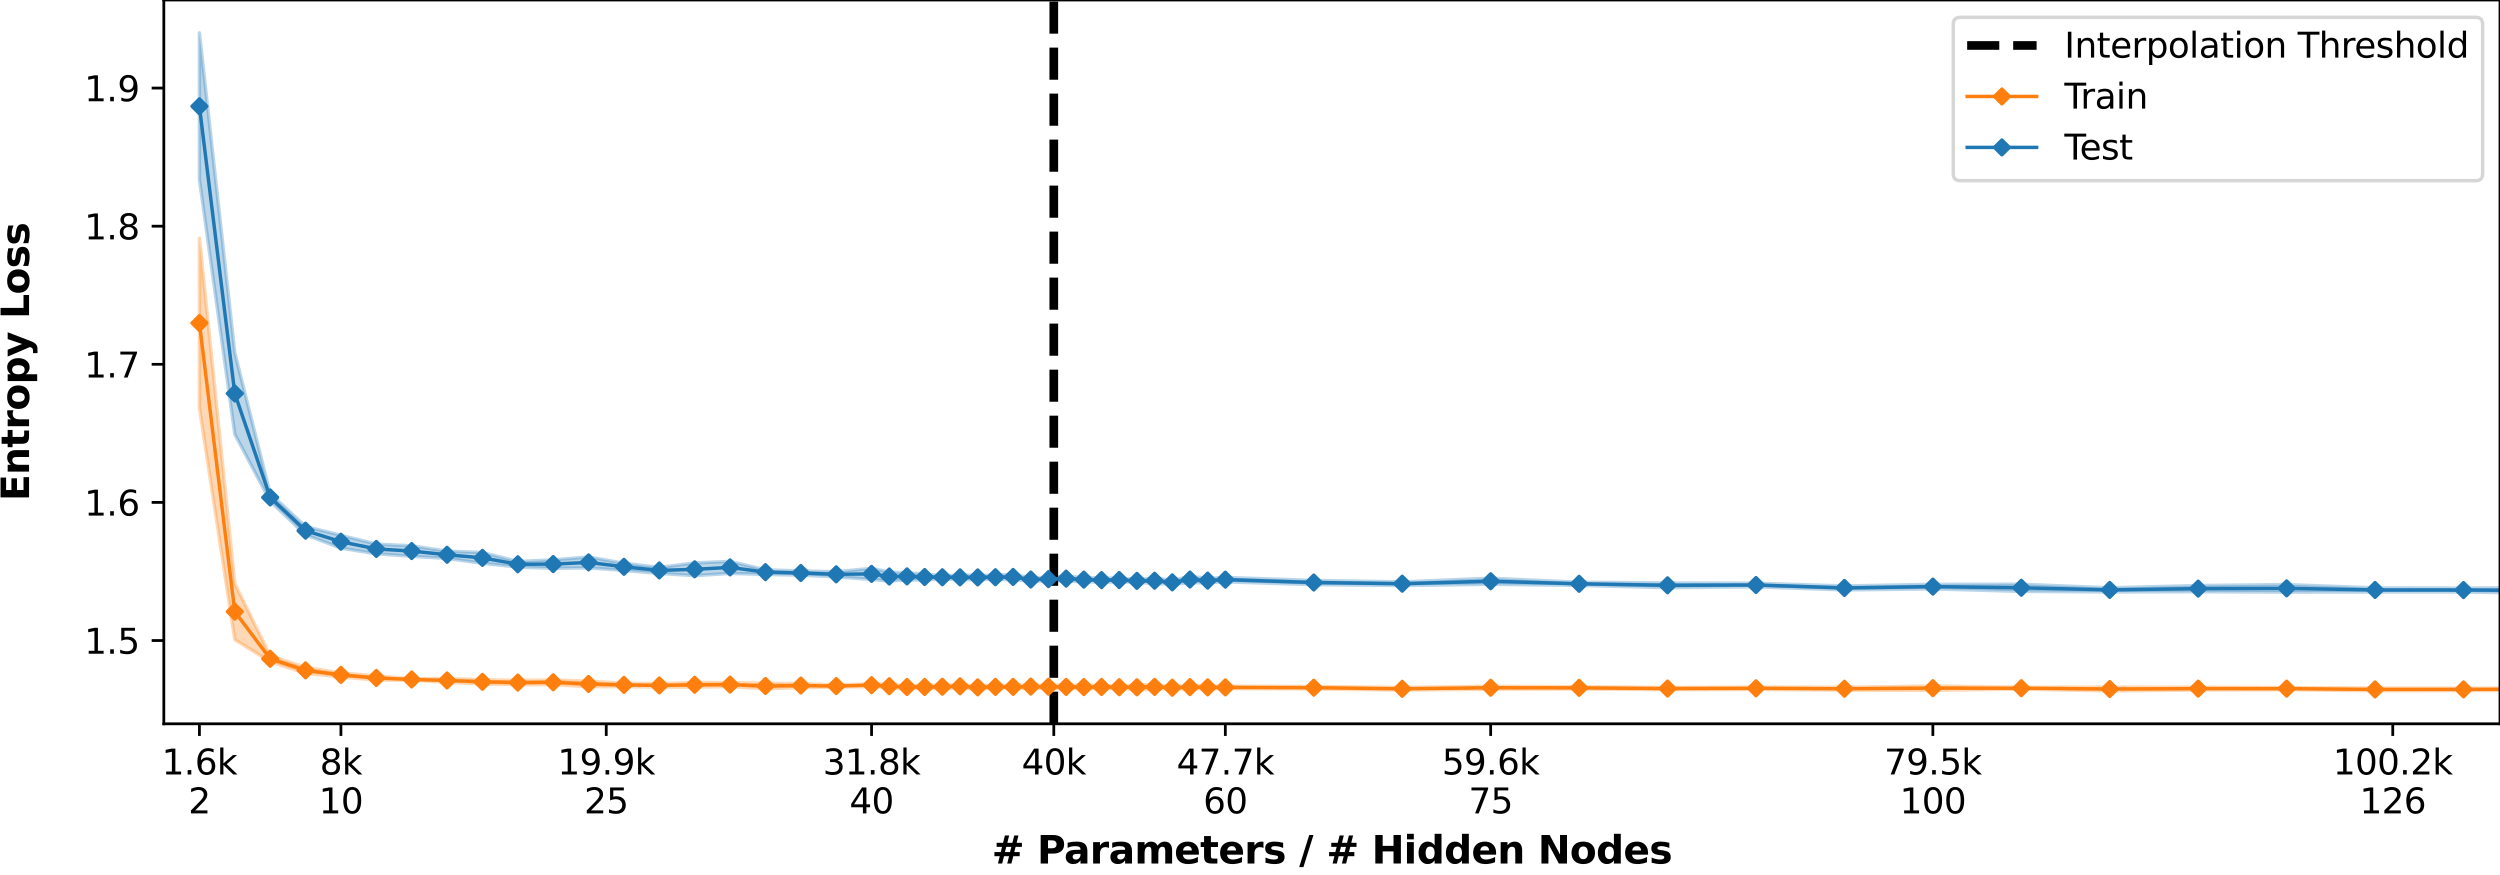 <?xml version="1.0" encoding="utf-8" standalone="no"?>
<!DOCTYPE svg PUBLIC "-//W3C//DTD SVG 1.1//EN"
  "http://www.w3.org/Graphics/SVG/1.1/DTD/svg11.dtd">
<svg xmlns:xlink="http://www.w3.org/1999/xlink" width="720pt" height="252pt" viewBox="0 0 720 252" xmlns="http://www.w3.org/2000/svg" version="1.1">
 <defs>
  <style type="text/css">*{stroke-linejoin: round; stroke-linecap: butt}</style>
 </defs>
 <g id="figure_1">
  <g id="patch_1">
   <path d="M 0 252 
L 720 252 
L 720 0 
L 0 0 
z
" style="fill: #ffffff"/>
  </g>
  <g id="axes_1">
   <g id="patch_2">
    <path d="M 47.18 208.456 
L 720 208.456 
L 720 0 
L 47.18 0 
z
" style="fill: #ffffff"/>
   </g>
   <g id="PolyCollection_1">
    <path d="M 57.432 68.624 
L 57.432 117.465 
L 67.621 184.22 
L 77.809 190.582 
L 87.998 193.92 
L 98.186 194.937 
L 108.375 195.867 
L 118.563 195.893 
L 128.751 196.508 
L 138.94 196.994 
L 149.128 197.208 
L 159.317 197.146 
L 169.505 197.794 
L 179.694 197.76 
L 189.882 197.892 
L 200.07 197.907 
L 210.259 197.74 
L 220.447 198.369 
L 230.636 198.004 
L 240.824 197.896 
L 251.012 197.714 
L 256.107 198.147 
L 261.201 198.188 
L 266.295 198.358 
L 271.389 198.285 
L 276.483 198.1 
L 281.578 198.444 
L 286.672 198.246 
L 291.766 198.309 
L 296.86 198.239 
L 301.955 198.245 
L 307.049 198.307 
L 312.143 198.447 
L 317.237 198.3 
L 322.331 198.224 
L 327.426 198.667 
L 332.52 198.505 
L 337.614 198.313 
L 342.708 198.449 
L 347.802 198.338 
L 352.897 198.327 
L 378.368 198.413 
L 403.839 198.751 
L 429.31 198.484 
L 454.781 198.43 
L 480.252 198.615 
L 505.723 198.569 
L 531.194 198.761 
L 556.665 198.813 
L 582.136 198.449 
L 607.607 198.981 
L 633.078 198.729 
L 658.549 198.638 
L 684.02 198.936 
L 709.491 198.876 
L 734.962 198.829 
L 760.433 198.847 
L 785.904 198.784 
L 811.375 198.712 
L 811.375 198.055 
L 811.375 198.055 
L 785.904 198.074 
L 760.433 197.844 
L 734.962 198.1 
L 709.491 198.221 
L 684.02 198.17 
L 658.549 198.017 
L 633.078 197.922 
L 607.607 197.891 
L 582.136 197.947 
L 556.665 197.565 
L 531.194 197.945 
L 505.723 197.884 
L 480.252 197.993 
L 454.781 197.781 
L 429.31 197.649 
L 403.839 197.992 
L 378.368 197.698 
L 352.897 197.617 
L 347.802 197.58 
L 342.708 197.321 
L 337.614 197.814 
L 332.52 197.153 
L 327.426 197.221 
L 322.331 197.612 
L 317.237 197.398 
L 312.143 197.301 
L 307.049 197.354 
L 301.955 197.313 
L 296.86 197.244 
L 291.766 197.339 
L 286.672 197.406 
L 281.578 197.474 
L 276.483 197.205 
L 271.389 197.284 
L 266.295 197.345 
L 261.201 197.536 
L 256.107 197.106 
L 251.012 196.921 
L 240.824 197.28 
L 230.636 196.865 
L 220.447 196.757 
L 210.259 196.617 
L 200.07 196.515 
L 189.882 196.925 
L 179.694 196.738 
L 169.505 196.166 
L 159.317 195.851 
L 149.128 195.948 
L 138.94 195.74 
L 128.751 195.423 
L 118.563 195.485 
L 108.375 194.637 
L 98.186 193.82 
L 87.998 192.204 
L 77.809 188.88 
L 67.621 168.083 
L 57.432 68.624 
z
" clip-path="url(#p2f9e574603)" style="fill: #ff7f0e; fill-opacity: 0.3; stroke: #ff7f0e; stroke-opacity: 0.3"/>
   </g>
   <g id="PolyCollection_2">
    <path d="M 57.432 9.475 
L 57.432 51.743 
L 67.621 125.059 
L 77.809 144.371 
L 87.998 154.059 
L 98.186 157.861 
L 108.375 159.488 
L 118.563 160.215 
L 128.751 160.825 
L 138.94 162.228 
L 149.128 163.311 
L 159.317 163.674 
L 169.505 163.538 
L 179.694 164.278 
L 189.882 165.149 
L 200.07 165.795 
L 210.259 165.14 
L 220.447 165.439 
L 230.636 165.641 
L 240.824 166.146 
L 251.012 166.882 
L 256.107 167.328 
L 261.201 167.002 
L 266.295 167.083 
L 271.389 166.676 
L 276.483 166.987 
L 281.578 166.923 
L 286.672 166.847 
L 291.766 166.898 
L 296.86 167.41 
L 301.955 167.318 
L 307.049 167.324 
L 312.143 167.581 
L 317.237 167.638 
L 322.331 167.631 
L 327.426 167.681 
L 332.52 168.081 
L 337.614 168.245 
L 342.708 167.857 
L 347.802 167.851 
L 352.897 167.568 
L 378.368 168.376 
L 403.839 168.636 
L 429.31 168.272 
L 454.781 168.592 
L 480.252 169.253 
L 505.723 169.003 
L 531.194 169.904 
L 556.665 169.6 
L 582.136 170.316 
L 607.607 170.485 
L 633.078 170.417 
L 658.549 170.533 
L 684.02 170.503 
L 709.491 170.505 
L 734.962 170.889 
L 760.433 170.343 
L 785.904 170.14 
L 811.375 170.519 
L 811.375 169.764 
L 811.375 169.764 
L 785.904 169.139 
L 760.433 169.223 
L 734.962 169.207 
L 709.491 169.362 
L 684.02 169.314 
L 658.549 168.355 
L 633.078 168.634 
L 607.607 169.294 
L 582.136 168.251 
L 556.665 168.285 
L 531.194 168.753 
L 505.723 167.964 
L 480.252 167.887 
L 454.781 167.681 
L 429.31 166.521 
L 403.839 167.58 
L 378.368 167.157 
L 352.897 166.303 
L 347.802 166.592 
L 342.708 165.949 
L 337.614 167.198 
L 332.52 166.411 
L 327.426 166.903 
L 322.331 166.458 
L 317.237 166.499 
L 312.143 166.277 
L 307.049 165.976 
L 301.955 166.263 
L 296.86 166.4 
L 291.766 165.42 
L 286.672 165.637 
L 281.578 165.671 
L 276.483 165.573 
L 271.389 165.826 
L 266.295 165.277 
L 261.201 164.989 
L 256.107 164.739 
L 251.012 163.678 
L 240.824 164.664 
L 230.636 164.407 
L 220.447 164.115 
L 210.259 161.681 
L 200.07 162.127 
L 189.882 163.422 
L 179.694 162.206 
L 169.505 160.408 
L 159.317 161.241 
L 149.128 161.706 
L 138.94 159.113 
L 128.751 158.731 
L 118.563 157.2 
L 108.375 156.701 
L 98.186 154.169 
L 87.998 151.618 
L 77.809 142.152 
L 67.621 101.598 
L 57.432 9.475 
z
" clip-path="url(#p2f9e574603)" style="fill: #1f77b4; fill-opacity: 0.3; stroke: #1f77b4; stroke-opacity: 0.3"/>
   </g>
   <g id="matplotlib.axis_1">
    <g id="xtick_1">
     <g id="line2d_1">
      <defs>
       <path id="mf5896d19e0" d="M 0 0 
L 0 3.5 
" style="stroke: #000000; stroke-width: 0.8"/>
      </defs>
      <g>
       <use xlink:href="#mf5896d19e0" x="57.432" y="208.456" style="stroke: #000000; stroke-width: 0.8"/>
      </g>
     </g>
     <g id="text_1">
      <!-- 1.6k -->
      <g transform="translate(46.586 223.054)scale(0.1 -0.1)">
       <defs>
        <path id="DejaVuSans-31" d="M 794 531 
L 1825 531 
L 1825 4091 
L 703 3866 
L 703 4441 
L 1819 4666 
L 2450 4666 
L 2450 531 
L 3481 531 
L 3481 0 
L 794 0 
L 794 531 
z
" transform="scale(0.016)"/>
        <path id="DejaVuSans-2e" d="M 684 794 
L 1344 794 
L 1344 0 
L 684 0 
L 684 794 
z
" transform="scale(0.016)"/>
        <path id="DejaVuSans-36" d="M 2113 2584 
Q 1688 2584 1439 2293 
Q 1191 2003 1191 1497 
Q 1191 994 1439 701 
Q 1688 409 2113 409 
Q 2538 409 2786 701 
Q 3034 994 3034 1497 
Q 3034 2003 2786 2293 
Q 2538 2584 2113 2584 
z
M 3366 4563 
L 3366 3988 
Q 3128 4100 2886 4159 
Q 2644 4219 2406 4219 
Q 1781 4219 1451 3797 
Q 1122 3375 1075 2522 
Q 1259 2794 1537 2939 
Q 1816 3084 2150 3084 
Q 2853 3084 3261 2657 
Q 3669 2231 3669 1497 
Q 3669 778 3244 343 
Q 2819 -91 2113 -91 
Q 1303 -91 875 529 
Q 447 1150 447 2328 
Q 447 3434 972 4092 
Q 1497 4750 2381 4750 
Q 2619 4750 2861 4703 
Q 3103 4656 3366 4563 
z
" transform="scale(0.016)"/>
        <path id="DejaVuSans-6b" d="M 581 4863 
L 1159 4863 
L 1159 1991 
L 2875 3500 
L 3609 3500 
L 1753 1863 
L 3688 0 
L 2938 0 
L 1159 1709 
L 1159 0 
L 581 0 
L 581 4863 
z
" transform="scale(0.016)"/>
       </defs>
       <use xlink:href="#DejaVuSans-31"/>
       <use xlink:href="#DejaVuSans-2e" x="63.623"/>
       <use xlink:href="#DejaVuSans-36" x="95.41"/>
       <use xlink:href="#DejaVuSans-6b" x="159.033"/>
      </g>
      <!-- 2 -->
      <g transform="translate(54.251 234.252)scale(0.1 -0.1)">
       <defs>
        <path id="DejaVuSans-32" d="M 1228 531 
L 3431 531 
L 3431 0 
L 469 0 
L 469 531 
Q 828 903 1448 1529 
Q 2069 2156 2228 2338 
Q 2531 2678 2651 2914 
Q 2772 3150 2772 3378 
Q 2772 3750 2511 3984 
Q 2250 4219 1831 4219 
Q 1534 4219 1204 4116 
Q 875 4013 500 3803 
L 500 4441 
Q 881 4594 1212 4672 
Q 1544 4750 1819 4750 
Q 2544 4750 2975 4387 
Q 3406 4025 3406 3419 
Q 3406 3131 3298 2873 
Q 3191 2616 2906 2266 
Q 2828 2175 2409 1742 
Q 1991 1309 1228 531 
z
" transform="scale(0.016)"/>
       </defs>
       <use xlink:href="#DejaVuSans-32"/>
      </g>
     </g>
    </g>
    <g id="xtick_2">
     <g id="line2d_2">
      <g>
       <use xlink:href="#mf5896d19e0" x="98.186" y="208.456" style="stroke: #000000; stroke-width: 0.8"/>
      </g>
     </g>
     <g id="text_2">
      <!-- 8k -->
      <g transform="translate(92.11 223.054)scale(0.1 -0.1)">
       <defs>
        <path id="DejaVuSans-38" d="M 2034 2216 
Q 1584 2216 1326 1975 
Q 1069 1734 1069 1313 
Q 1069 891 1326 650 
Q 1584 409 2034 409 
Q 2484 409 2743 651 
Q 3003 894 3003 1313 
Q 3003 1734 2745 1975 
Q 2488 2216 2034 2216 
z
M 1403 2484 
Q 997 2584 770 2862 
Q 544 3141 544 3541 
Q 544 4100 942 4425 
Q 1341 4750 2034 4750 
Q 2731 4750 3128 4425 
Q 3525 4100 3525 3541 
Q 3525 3141 3298 2862 
Q 3072 2584 2669 2484 
Q 3125 2378 3379 2068 
Q 3634 1759 3634 1313 
Q 3634 634 3220 271 
Q 2806 -91 2034 -91 
Q 1263 -91 848 271 
Q 434 634 434 1313 
Q 434 1759 690 2068 
Q 947 2378 1403 2484 
z
M 1172 3481 
Q 1172 3119 1398 2916 
Q 1625 2713 2034 2713 
Q 2441 2713 2670 2916 
Q 2900 3119 2900 3481 
Q 2900 3844 2670 4047 
Q 2441 4250 2034 4250 
Q 1625 4250 1398 4047 
Q 1172 3844 1172 3481 
z
" transform="scale(0.016)"/>
       </defs>
       <use xlink:href="#DejaVuSans-38"/>
       <use xlink:href="#DejaVuSans-6b" x="63.623"/>
      </g>
      <!-- 10 -->
      <g transform="translate(91.824 234.252)scale(0.1 -0.1)">
       <defs>
        <path id="DejaVuSans-30" d="M 2034 4250 
Q 1547 4250 1301 3770 
Q 1056 3291 1056 2328 
Q 1056 1369 1301 889 
Q 1547 409 2034 409 
Q 2525 409 2770 889 
Q 3016 1369 3016 2328 
Q 3016 3291 2770 3770 
Q 2525 4250 2034 4250 
z
M 2034 4750 
Q 2819 4750 3233 4129 
Q 3647 3509 3647 2328 
Q 3647 1150 3233 529 
Q 2819 -91 2034 -91 
Q 1250 -91 836 529 
Q 422 1150 422 2328 
Q 422 3509 836 4129 
Q 1250 4750 2034 4750 
z
" transform="scale(0.016)"/>
       </defs>
       <use xlink:href="#DejaVuSans-31"/>
       <use xlink:href="#DejaVuSans-30" x="63.623"/>
      </g>
     </g>
    </g>
    <g id="xtick_3">
     <g id="line2d_3">
      <g>
       <use xlink:href="#mf5896d19e0" x="174.599" y="208.456" style="stroke: #000000; stroke-width: 0.8"/>
      </g>
     </g>
     <g id="text_3">
      <!-- 19.9k -->
      <g transform="translate(160.571 223.054)scale(0.1 -0.1)">
       <defs>
        <path id="DejaVuSans-39" d="M 703 97 
L 703 672 
Q 941 559 1184 500 
Q 1428 441 1663 441 
Q 2288 441 2617 861 
Q 2947 1281 2994 2138 
Q 2813 1869 2534 1725 
Q 2256 1581 1919 1581 
Q 1219 1581 811 2004 
Q 403 2428 403 3163 
Q 403 3881 828 4315 
Q 1253 4750 1959 4750 
Q 2769 4750 3195 4129 
Q 3622 3509 3622 2328 
Q 3622 1225 3098 567 
Q 2575 -91 1691 -91 
Q 1453 -91 1209 -44 
Q 966 3 703 97 
z
M 1959 2075 
Q 2384 2075 2632 2365 
Q 2881 2656 2881 3163 
Q 2881 3666 2632 3958 
Q 2384 4250 1959 4250 
Q 1534 4250 1286 3958 
Q 1038 3666 1038 3163 
Q 1038 2656 1286 2365 
Q 1534 2075 1959 2075 
z
" transform="scale(0.016)"/>
       </defs>
       <use xlink:href="#DejaVuSans-31"/>
       <use xlink:href="#DejaVuSans-39" x="63.623"/>
       <use xlink:href="#DejaVuSans-2e" x="127.246"/>
       <use xlink:href="#DejaVuSans-39" x="159.033"/>
       <use xlink:href="#DejaVuSans-6b" x="222.656"/>
      </g>
      <!-- 25 -->
      <g transform="translate(168.237 234.252)scale(0.1 -0.1)">
       <defs>
        <path id="DejaVuSans-35" d="M 691 4666 
L 3169 4666 
L 3169 4134 
L 1269 4134 
L 1269 2991 
Q 1406 3038 1543 3061 
Q 1681 3084 1819 3084 
Q 2600 3084 3056 2656 
Q 3513 2228 3513 1497 
Q 3513 744 3044 326 
Q 2575 -91 1722 -91 
Q 1428 -91 1123 -41 
Q 819 9 494 109 
L 494 744 
Q 775 591 1075 516 
Q 1375 441 1709 441 
Q 2250 441 2565 725 
Q 2881 1009 2881 1497 
Q 2881 1984 2565 2268 
Q 2250 2553 1709 2553 
Q 1456 2553 1204 2497 
Q 953 2441 691 2322 
L 691 4666 
z
" transform="scale(0.016)"/>
       </defs>
       <use xlink:href="#DejaVuSans-32"/>
       <use xlink:href="#DejaVuSans-35" x="63.623"/>
      </g>
     </g>
    </g>
    <g id="xtick_4">
     <g id="line2d_4">
      <g>
       <use xlink:href="#mf5896d19e0" x="251.012" y="208.456" style="stroke: #000000; stroke-width: 0.8"/>
      </g>
     </g>
     <g id="text_4">
      <!-- 31.8k -->
      <g transform="translate(236.984 223.054)scale(0.1 -0.1)">
       <defs>
        <path id="DejaVuSans-33" d="M 2597 2516 
Q 3050 2419 3304 2112 
Q 3559 1806 3559 1356 
Q 3559 666 3084 287 
Q 2609 -91 1734 -91 
Q 1441 -91 1130 -33 
Q 819 25 488 141 
L 488 750 
Q 750 597 1062 519 
Q 1375 441 1716 441 
Q 2309 441 2620 675 
Q 2931 909 2931 1356 
Q 2931 1769 2642 2001 
Q 2353 2234 1838 2234 
L 1294 2234 
L 1294 2753 
L 1863 2753 
Q 2328 2753 2575 2939 
Q 2822 3125 2822 3475 
Q 2822 3834 2567 4026 
Q 2313 4219 1838 4219 
Q 1578 4219 1281 4162 
Q 984 4106 628 3988 
L 628 4550 
Q 988 4650 1302 4700 
Q 1616 4750 1894 4750 
Q 2613 4750 3031 4423 
Q 3450 4097 3450 3541 
Q 3450 3153 3228 2886 
Q 3006 2619 2597 2516 
z
" transform="scale(0.016)"/>
       </defs>
       <use xlink:href="#DejaVuSans-33"/>
       <use xlink:href="#DejaVuSans-31" x="63.623"/>
       <use xlink:href="#DejaVuSans-2e" x="127.246"/>
       <use xlink:href="#DejaVuSans-38" x="159.033"/>
       <use xlink:href="#DejaVuSans-6b" x="222.656"/>
      </g>
      <!-- 40 -->
      <g transform="translate(244.65 234.252)scale(0.1 -0.1)">
       <defs>
        <path id="DejaVuSans-34" d="M 2419 4116 
L 825 1625 
L 2419 1625 
L 2419 4116 
z
M 2253 4666 
L 3047 4666 
L 3047 1625 
L 3713 1625 
L 3713 1100 
L 3047 1100 
L 3047 0 
L 2419 0 
L 2419 1100 
L 313 1100 
L 313 1709 
L 2253 4666 
z
" transform="scale(0.016)"/>
       </defs>
       <use xlink:href="#DejaVuSans-34"/>
       <use xlink:href="#DejaVuSans-30" x="63.623"/>
      </g>
     </g>
    </g>
    <g id="xtick_5">
     <g id="line2d_5">
      <g>
       <use xlink:href="#mf5896d19e0" x="352.897" y="208.456" style="stroke: #000000; stroke-width: 0.8"/>
      </g>
     </g>
     <g id="text_5">
      <!-- 47.7k -->
      <g transform="translate(338.868 223.054)scale(0.1 -0.1)">
       <defs>
        <path id="DejaVuSans-37" d="M 525 4666 
L 3525 4666 
L 3525 4397 
L 1831 0 
L 1172 0 
L 2766 4134 
L 525 4134 
L 525 4666 
z
" transform="scale(0.016)"/>
       </defs>
       <use xlink:href="#DejaVuSans-34"/>
       <use xlink:href="#DejaVuSans-37" x="63.623"/>
       <use xlink:href="#DejaVuSans-2e" x="127.246"/>
       <use xlink:href="#DejaVuSans-37" x="159.033"/>
       <use xlink:href="#DejaVuSans-6b" x="222.656"/>
      </g>
      <!-- 60 -->
      <g transform="translate(346.534 234.252)scale(0.1 -0.1)">
       <use xlink:href="#DejaVuSans-36"/>
       <use xlink:href="#DejaVuSans-30" x="63.623"/>
      </g>
     </g>
    </g>
    <g id="xtick_6">
     <g id="line2d_6">
      <g>
       <use xlink:href="#mf5896d19e0" x="429.31" y="208.456" style="stroke: #000000; stroke-width: 0.8"/>
      </g>
     </g>
     <g id="text_6">
      <!-- 59.6k -->
      <g transform="translate(415.282 223.054)scale(0.1 -0.1)">
       <use xlink:href="#DejaVuSans-35"/>
       <use xlink:href="#DejaVuSans-39" x="63.623"/>
       <use xlink:href="#DejaVuSans-2e" x="127.246"/>
       <use xlink:href="#DejaVuSans-36" x="159.033"/>
       <use xlink:href="#DejaVuSans-6b" x="222.656"/>
      </g>
      <!-- 75 -->
      <g transform="translate(422.947 234.252)scale(0.1 -0.1)">
       <use xlink:href="#DejaVuSans-37"/>
       <use xlink:href="#DejaVuSans-35" x="63.623"/>
      </g>
     </g>
    </g>
    <g id="xtick_7">
     <g id="line2d_7">
      <g>
       <use xlink:href="#mf5896d19e0" x="556.665" y="208.456" style="stroke: #000000; stroke-width: 0.8"/>
      </g>
     </g>
     <g id="text_7">
      <!-- 79.5k -->
      <g transform="translate(542.637 223.054)scale(0.1 -0.1)">
       <use xlink:href="#DejaVuSans-37"/>
       <use xlink:href="#DejaVuSans-39" x="63.623"/>
       <use xlink:href="#DejaVuSans-2e" x="127.246"/>
       <use xlink:href="#DejaVuSans-35" x="159.033"/>
       <use xlink:href="#DejaVuSans-6b" x="222.656"/>
      </g>
      <!-- 100 -->
      <g transform="translate(547.121 234.252)scale(0.1 -0.1)">
       <use xlink:href="#DejaVuSans-31"/>
       <use xlink:href="#DejaVuSans-30" x="63.623"/>
       <use xlink:href="#DejaVuSans-30" x="127.246"/>
      </g>
     </g>
    </g>
    <g id="xtick_8">
     <g id="line2d_8">
      <g>
       <use xlink:href="#mf5896d19e0" x="689.114" y="208.456" style="stroke: #000000; stroke-width: 0.8"/>
      </g>
     </g>
     <g id="text_8">
      <!-- 100.2k -->
      <g transform="translate(671.905 223.054)scale(0.1 -0.1)">
       <use xlink:href="#DejaVuSans-31"/>
       <use xlink:href="#DejaVuSans-30" x="63.623"/>
       <use xlink:href="#DejaVuSans-30" x="127.246"/>
       <use xlink:href="#DejaVuSans-2e" x="190.869"/>
       <use xlink:href="#DejaVuSans-32" x="222.656"/>
       <use xlink:href="#DejaVuSans-6b" x="286.279"/>
      </g>
      <!-- 126 -->
      <g transform="translate(679.571 234.252)scale(0.1 -0.1)">
       <use xlink:href="#DejaVuSans-31"/>
       <use xlink:href="#DejaVuSans-32" x="63.623"/>
       <use xlink:href="#DejaVuSans-36" x="127.246"/>
      </g>
     </g>
    </g>
    <g id="xtick_9">
     <g id="line2d_9">
      <g>
       <use xlink:href="#mf5896d19e0" x="303.492" y="208.456" style="stroke: #000000; stroke-width: 0.8"/>
      </g>
     </g>
     <g id="text_9">
      <!-- 40k -->
      <g transform="translate(294.235 223.054)scale(0.1 -0.1)">
       <use xlink:href="#DejaVuSans-34"/>
       <use xlink:href="#DejaVuSans-30" x="63.623"/>
       <use xlink:href="#DejaVuSans-6b" x="127.246"/>
      </g>
     </g>
    </g>
    <g id="text_10">
     <!-- # Parameters / # Hidden Nodes -->
     <g transform="translate(285.631 248.69)scale(0.11 -0.11)">
      <defs>
       <path id="DejaVuSans-Bold-23" d="M 2847 4594 
L 2547 3391 
L 3372 3391 
L 3675 4594 
L 4366 4594 
L 4063 3391 
L 4928 3391 
L 4928 2725 
L 3897 2725 
L 3681 1869 
L 4569 1869 
L 4569 1197 
L 3519 1197 
L 3219 0 
L 2528 0 
L 2828 1197 
L 2003 1197 
L 1703 0 
L 1006 0 
L 1306 1197 
L 434 1197 
L 434 1869 
L 1459 1869 
L 1678 2725 
L 794 2725 
L 794 3391 
L 1850 3391 
L 2150 4594 
L 2847 4594 
z
M 3200 2725 
L 2375 2725 
L 2156 1869 
L 2981 1869 
L 3200 2725 
z
" transform="scale(0.016)"/>
       <path id="DejaVuSans-Bold-20" transform="scale(0.016)"/>
       <path id="DejaVuSans-Bold-50" d="M 588 4666 
L 2584 4666 
Q 3475 4666 3951 4270 
Q 4428 3875 4428 3144 
Q 4428 2409 3951 2014 
Q 3475 1619 2584 1619 
L 1791 1619 
L 1791 0 
L 588 0 
L 588 4666 
z
M 1791 3794 
L 1791 2491 
L 2456 2491 
Q 2806 2491 2997 2661 
Q 3188 2831 3188 3144 
Q 3188 3456 2997 3625 
Q 2806 3794 2456 3794 
L 1791 3794 
z
" transform="scale(0.016)"/>
       <path id="DejaVuSans-Bold-61" d="M 2106 1575 
Q 1756 1575 1579 1456 
Q 1403 1338 1403 1106 
Q 1403 894 1545 773 
Q 1688 653 1941 653 
Q 2256 653 2472 879 
Q 2688 1106 2688 1447 
L 2688 1575 
L 2106 1575 
z
M 3816 1997 
L 3816 0 
L 2688 0 
L 2688 519 
Q 2463 200 2181 54 
Q 1900 -91 1497 -91 
Q 953 -91 614 226 
Q 275 544 275 1050 
Q 275 1666 698 1953 
Q 1122 2241 2028 2241 
L 2688 2241 
L 2688 2328 
Q 2688 2594 2478 2717 
Q 2269 2841 1825 2841 
Q 1466 2841 1156 2769 
Q 847 2697 581 2553 
L 581 3406 
Q 941 3494 1303 3539 
Q 1666 3584 2028 3584 
Q 2975 3584 3395 3211 
Q 3816 2838 3816 1997 
z
" transform="scale(0.016)"/>
       <path id="DejaVuSans-Bold-72" d="M 3138 2547 
Q 2991 2616 2845 2648 
Q 2700 2681 2553 2681 
Q 2122 2681 1889 2404 
Q 1656 2128 1656 1613 
L 1656 0 
L 538 0 
L 538 3500 
L 1656 3500 
L 1656 2925 
Q 1872 3269 2151 3426 
Q 2431 3584 2822 3584 
Q 2878 3584 2943 3579 
Q 3009 3575 3134 3559 
L 3138 2547 
z
" transform="scale(0.016)"/>
       <path id="DejaVuSans-Bold-6d" d="M 3781 2919 
Q 3994 3244 4286 3414 
Q 4578 3584 4928 3584 
Q 5531 3584 5847 3212 
Q 6163 2841 6163 2131 
L 6163 0 
L 5038 0 
L 5038 1825 
Q 5041 1866 5042 1909 
Q 5044 1953 5044 2034 
Q 5044 2406 4934 2573 
Q 4825 2741 4581 2741 
Q 4263 2741 4089 2478 
Q 3916 2216 3909 1719 
L 3909 0 
L 2784 0 
L 2784 1825 
Q 2784 2406 2684 2573 
Q 2584 2741 2328 2741 
Q 2006 2741 1831 2477 
Q 1656 2213 1656 1722 
L 1656 0 
L 531 0 
L 531 3500 
L 1656 3500 
L 1656 2988 
Q 1863 3284 2130 3434 
Q 2397 3584 2719 3584 
Q 3081 3584 3359 3409 
Q 3638 3234 3781 2919 
z
" transform="scale(0.016)"/>
       <path id="DejaVuSans-Bold-65" d="M 4031 1759 
L 4031 1441 
L 1416 1441 
Q 1456 1047 1700 850 
Q 1944 653 2381 653 
Q 2734 653 3104 758 
Q 3475 863 3866 1075 
L 3866 213 
Q 3469 63 3072 -14 
Q 2675 -91 2278 -91 
Q 1328 -91 801 392 
Q 275 875 275 1747 
Q 275 2603 792 3093 
Q 1309 3584 2216 3584 
Q 3041 3584 3536 3087 
Q 4031 2591 4031 1759 
z
M 2881 2131 
Q 2881 2450 2695 2645 
Q 2509 2841 2209 2841 
Q 1884 2841 1681 2658 
Q 1478 2475 1428 2131 
L 2881 2131 
z
" transform="scale(0.016)"/>
       <path id="DejaVuSans-Bold-74" d="M 1759 4494 
L 1759 3500 
L 2913 3500 
L 2913 2700 
L 1759 2700 
L 1759 1216 
Q 1759 972 1856 886 
Q 1953 800 2241 800 
L 2816 800 
L 2816 0 
L 1856 0 
Q 1194 0 917 276 
Q 641 553 641 1216 
L 641 2700 
L 84 2700 
L 84 3500 
L 641 3500 
L 641 4494 
L 1759 4494 
z
" transform="scale(0.016)"/>
       <path id="DejaVuSans-Bold-73" d="M 3272 3391 
L 3272 2541 
Q 2913 2691 2578 2766 
Q 2244 2841 1947 2841 
Q 1628 2841 1473 2761 
Q 1319 2681 1319 2516 
Q 1319 2381 1436 2309 
Q 1553 2238 1856 2203 
L 2053 2175 
Q 2913 2066 3209 1816 
Q 3506 1566 3506 1031 
Q 3506 472 3093 190 
Q 2681 -91 1863 -91 
Q 1516 -91 1145 -36 
Q 775 19 384 128 
L 384 978 
Q 719 816 1070 734 
Q 1422 653 1784 653 
Q 2113 653 2278 743 
Q 2444 834 2444 1013 
Q 2444 1163 2330 1236 
Q 2216 1309 1875 1350 
L 1678 1375 
Q 931 1469 631 1722 
Q 331 1975 331 2491 
Q 331 3047 712 3315 
Q 1094 3584 1881 3584 
Q 2191 3584 2531 3537 
Q 2872 3491 3272 3391 
z
" transform="scale(0.016)"/>
       <path id="DejaVuSans-Bold-2f" d="M 1644 4666 
L 2338 4666 
L 691 -594 
L 0 -594 
L 1644 4666 
z
" transform="scale(0.016)"/>
       <path id="DejaVuSans-Bold-48" d="M 588 4666 
L 1791 4666 
L 1791 2888 
L 3566 2888 
L 3566 4666 
L 4769 4666 
L 4769 0 
L 3566 0 
L 3566 1978 
L 1791 1978 
L 1791 0 
L 588 0 
L 588 4666 
z
" transform="scale(0.016)"/>
       <path id="DejaVuSans-Bold-69" d="M 538 3500 
L 1656 3500 
L 1656 0 
L 538 0 
L 538 3500 
z
M 538 4863 
L 1656 4863 
L 1656 3950 
L 538 3950 
L 538 4863 
z
" transform="scale(0.016)"/>
       <path id="DejaVuSans-Bold-64" d="M 2919 2988 
L 2919 4863 
L 4044 4863 
L 4044 0 
L 2919 0 
L 2919 506 
Q 2688 197 2409 53 
Q 2131 -91 1766 -91 
Q 1119 -91 703 423 
Q 288 938 288 1747 
Q 288 2556 703 3070 
Q 1119 3584 1766 3584 
Q 2128 3584 2408 3439 
Q 2688 3294 2919 2988 
z
M 2181 722 
Q 2541 722 2730 984 
Q 2919 1247 2919 1747 
Q 2919 2247 2730 2509 
Q 2541 2772 2181 2772 
Q 1825 2772 1636 2509 
Q 1447 2247 1447 1747 
Q 1447 1247 1636 984 
Q 1825 722 2181 722 
z
" transform="scale(0.016)"/>
       <path id="DejaVuSans-Bold-6e" d="M 4056 2131 
L 4056 0 
L 2931 0 
L 2931 347 
L 2931 1631 
Q 2931 2084 2911 2256 
Q 2891 2428 2841 2509 
Q 2775 2619 2662 2680 
Q 2550 2741 2406 2741 
Q 2056 2741 1856 2470 
Q 1656 2200 1656 1722 
L 1656 0 
L 538 0 
L 538 3500 
L 1656 3500 
L 1656 2988 
Q 1909 3294 2193 3439 
Q 2478 3584 2822 3584 
Q 3428 3584 3742 3212 
Q 4056 2841 4056 2131 
z
" transform="scale(0.016)"/>
       <path id="DejaVuSans-Bold-4e" d="M 588 4666 
L 1931 4666 
L 3628 1466 
L 3628 4666 
L 4769 4666 
L 4769 0 
L 3425 0 
L 1728 3200 
L 1728 0 
L 588 0 
L 588 4666 
z
" transform="scale(0.016)"/>
       <path id="DejaVuSans-Bold-6f" d="M 2203 2784 
Q 1831 2784 1636 2517 
Q 1441 2250 1441 1747 
Q 1441 1244 1636 976 
Q 1831 709 2203 709 
Q 2569 709 2762 976 
Q 2956 1244 2956 1747 
Q 2956 2250 2762 2517 
Q 2569 2784 2203 2784 
z
M 2203 3584 
Q 3106 3584 3614 3096 
Q 4122 2609 4122 1747 
Q 4122 884 3614 396 
Q 3106 -91 2203 -91 
Q 1297 -91 786 396 
Q 275 884 275 1747 
Q 275 2609 786 3096 
Q 1297 3584 2203 3584 
z
" transform="scale(0.016)"/>
      </defs>
      <use xlink:href="#DejaVuSans-Bold-23"/>
      <use xlink:href="#DejaVuSans-Bold-20" x="83.789"/>
      <use xlink:href="#DejaVuSans-Bold-50" x="118.604"/>
      <use xlink:href="#DejaVuSans-Bold-61" x="189.27"/>
      <use xlink:href="#DejaVuSans-Bold-72" x="256.75"/>
      <use xlink:href="#DejaVuSans-Bold-61" x="306.066"/>
      <use xlink:href="#DejaVuSans-Bold-6d" x="373.547"/>
      <use xlink:href="#DejaVuSans-Bold-65" x="477.746"/>
      <use xlink:href="#DejaVuSans-Bold-74" x="545.568"/>
      <use xlink:href="#DejaVuSans-Bold-65" x="593.371"/>
      <use xlink:href="#DejaVuSans-Bold-72" x="661.193"/>
      <use xlink:href="#DejaVuSans-Bold-73" x="710.51"/>
      <use xlink:href="#DejaVuSans-Bold-20" x="770.031"/>
      <use xlink:href="#DejaVuSans-Bold-2f" x="804.846"/>
      <use xlink:href="#DejaVuSans-Bold-20" x="841.369"/>
      <use xlink:href="#DejaVuSans-Bold-23" x="876.184"/>
      <use xlink:href="#DejaVuSans-Bold-20" x="959.973"/>
      <use xlink:href="#DejaVuSans-Bold-48" x="994.787"/>
      <use xlink:href="#DejaVuSans-Bold-69" x="1078.479"/>
      <use xlink:href="#DejaVuSans-Bold-64" x="1112.756"/>
      <use xlink:href="#DejaVuSans-Bold-64" x="1184.338"/>
      <use xlink:href="#DejaVuSans-Bold-65" x="1255.92"/>
      <use xlink:href="#DejaVuSans-Bold-6e" x="1323.742"/>
      <use xlink:href="#DejaVuSans-Bold-20" x="1394.934"/>
      <use xlink:href="#DejaVuSans-Bold-4e" x="1429.748"/>
      <use xlink:href="#DejaVuSans-Bold-6f" x="1513.439"/>
      <use xlink:href="#DejaVuSans-Bold-64" x="1582.141"/>
      <use xlink:href="#DejaVuSans-Bold-65" x="1653.723"/>
      <use xlink:href="#DejaVuSans-Bold-73" x="1721.545"/>
     </g>
    </g>
   </g>
   <g id="matplotlib.axis_2">
    <g id="ytick_1">
     <g id="line2d_10">
      <defs>
       <path id="m04363aa03e" d="M 0 0 
L -3.5 0 
" style="stroke: #000000; stroke-width: 0.8"/>
      </defs>
      <g>
       <use xlink:href="#m04363aa03e" x="47.18" y="184.476" style="stroke: #000000; stroke-width: 0.8"/>
      </g>
     </g>
     <g id="text_11">
      <!--    1.5 -->
      <g transform="translate(14.742 188.275)scale(0.1 -0.1)">
       <defs>
        <path id="DejaVuSans-20" transform="scale(0.016)"/>
       </defs>
       <use xlink:href="#DejaVuSans-20"/>
       <use xlink:href="#DejaVuSans-20" x="31.787"/>
       <use xlink:href="#DejaVuSans-20" x="63.574"/>
       <use xlink:href="#DejaVuSans-31" x="95.361"/>
       <use xlink:href="#DejaVuSans-2e" x="158.984"/>
       <use xlink:href="#DejaVuSans-35" x="190.771"/>
      </g>
     </g>
    </g>
    <g id="ytick_2">
     <g id="line2d_11">
      <g>
       <use xlink:href="#m04363aa03e" x="47.18" y="144.698" style="stroke: #000000; stroke-width: 0.8"/>
      </g>
     </g>
     <g id="text_12">
      <!--    1.6 -->
      <g transform="translate(14.742 148.497)scale(0.1 -0.1)">
       <use xlink:href="#DejaVuSans-20"/>
       <use xlink:href="#DejaVuSans-20" x="31.787"/>
       <use xlink:href="#DejaVuSans-20" x="63.574"/>
       <use xlink:href="#DejaVuSans-31" x="95.361"/>
       <use xlink:href="#DejaVuSans-2e" x="158.984"/>
       <use xlink:href="#DejaVuSans-36" x="190.771"/>
      </g>
     </g>
    </g>
    <g id="ytick_3">
     <g id="line2d_12">
      <g>
       <use xlink:href="#m04363aa03e" x="47.18" y="104.92" style="stroke: #000000; stroke-width: 0.8"/>
      </g>
     </g>
     <g id="text_13">
      <!--    1.7 -->
      <g transform="translate(14.742 108.72)scale(0.1 -0.1)">
       <use xlink:href="#DejaVuSans-20"/>
       <use xlink:href="#DejaVuSans-20" x="31.787"/>
       <use xlink:href="#DejaVuSans-20" x="63.574"/>
       <use xlink:href="#DejaVuSans-31" x="95.361"/>
       <use xlink:href="#DejaVuSans-2e" x="158.984"/>
       <use xlink:href="#DejaVuSans-37" x="190.771"/>
      </g>
     </g>
    </g>
    <g id="ytick_4">
     <g id="line2d_13">
      <g>
       <use xlink:href="#m04363aa03e" x="47.18" y="65.143" style="stroke: #000000; stroke-width: 0.8"/>
      </g>
     </g>
     <g id="text_14">
      <!--    1.8 -->
      <g transform="translate(14.742 68.942)scale(0.1 -0.1)">
       <use xlink:href="#DejaVuSans-20"/>
       <use xlink:href="#DejaVuSans-20" x="31.787"/>
       <use xlink:href="#DejaVuSans-20" x="63.574"/>
       <use xlink:href="#DejaVuSans-31" x="95.361"/>
       <use xlink:href="#DejaVuSans-2e" x="158.984"/>
       <use xlink:href="#DejaVuSans-38" x="190.771"/>
      </g>
     </g>
    </g>
    <g id="ytick_5">
     <g id="line2d_14">
      <g>
       <use xlink:href="#m04363aa03e" x="47.18" y="25.365" style="stroke: #000000; stroke-width: 0.8"/>
      </g>
     </g>
     <g id="text_15">
      <!--    1.9 -->
      <g transform="translate(14.742 29.164)scale(0.1 -0.1)">
       <use xlink:href="#DejaVuSans-20"/>
       <use xlink:href="#DejaVuSans-20" x="31.787"/>
       <use xlink:href="#DejaVuSans-20" x="63.574"/>
       <use xlink:href="#DejaVuSans-31" x="95.361"/>
       <use xlink:href="#DejaVuSans-2e" x="158.984"/>
       <use xlink:href="#DejaVuSans-39" x="190.771"/>
      </g>
     </g>
    </g>
    <g id="text_16">
     <!-- Entropy Loss -->
     <g transform="translate(8.369 144.287)rotate(-90)scale(0.11 -0.11)">
      <defs>
       <path id="DejaVuSans-Bold-45" d="M 588 4666 
L 3834 4666 
L 3834 3756 
L 1791 3756 
L 1791 2888 
L 3713 2888 
L 3713 1978 
L 1791 1978 
L 1791 909 
L 3903 909 
L 3903 0 
L 588 0 
L 588 4666 
z
" transform="scale(0.016)"/>
       <path id="DejaVuSans-Bold-70" d="M 1656 506 
L 1656 -1331 
L 538 -1331 
L 538 3500 
L 1656 3500 
L 1656 2988 
Q 1888 3294 2169 3439 
Q 2450 3584 2816 3584 
Q 3463 3584 3878 3070 
Q 4294 2556 4294 1747 
Q 4294 938 3878 423 
Q 3463 -91 2816 -91 
Q 2450 -91 2169 54 
Q 1888 200 1656 506 
z
M 2400 2772 
Q 2041 2772 1848 2508 
Q 1656 2244 1656 1747 
Q 1656 1250 1848 986 
Q 2041 722 2400 722 
Q 2759 722 2948 984 
Q 3138 1247 3138 1747 
Q 3138 2247 2948 2509 
Q 2759 2772 2400 2772 
z
" transform="scale(0.016)"/>
       <path id="DejaVuSans-Bold-79" d="M 78 3500 
L 1197 3500 
L 2138 1125 
L 2938 3500 
L 4056 3500 
L 2584 -331 
Q 2363 -916 2067 -1148 
Q 1772 -1381 1288 -1381 
L 641 -1381 
L 641 -647 
L 991 -647 
Q 1275 -647 1404 -556 
Q 1534 -466 1606 -231 
L 1638 -134 
L 78 3500 
z
" transform="scale(0.016)"/>
       <path id="DejaVuSans-Bold-4c" d="M 588 4666 
L 1791 4666 
L 1791 909 
L 3903 909 
L 3903 0 
L 588 0 
L 588 4666 
z
" transform="scale(0.016)"/>
      </defs>
      <use xlink:href="#DejaVuSans-Bold-45"/>
      <use xlink:href="#DejaVuSans-Bold-6e" x="68.311"/>
      <use xlink:href="#DejaVuSans-Bold-74" x="139.502"/>
      <use xlink:href="#DejaVuSans-Bold-72" x="187.305"/>
      <use xlink:href="#DejaVuSans-Bold-6f" x="236.621"/>
      <use xlink:href="#DejaVuSans-Bold-70" x="305.322"/>
      <use xlink:href="#DejaVuSans-Bold-79" x="376.904"/>
      <use xlink:href="#DejaVuSans-Bold-20" x="442.09"/>
      <use xlink:href="#DejaVuSans-Bold-4c" x="476.904"/>
      <use xlink:href="#DejaVuSans-Bold-6f" x="540.625"/>
      <use xlink:href="#DejaVuSans-Bold-73" x="609.326"/>
      <use xlink:href="#DejaVuSans-Bold-73" x="668.848"/>
     </g>
    </g>
   </g>
   <g id="line2d_15">
    <path d="M 303.492 208.456 
L 303.492 0 
" clip-path="url(#p2f9e574603)" style="fill: none; stroke-dasharray: 9.25,4; stroke-dashoffset: 0; stroke: #000000; stroke-width: 2.5"/>
   </g>
   <g id="line2d_16">
    <path d="M 57.432 93.045 
L 67.621 176.151 
L 77.809 189.731 
L 87.998 193.062 
L 98.186 194.378 
L 108.375 195.252 
L 118.563 195.689 
L 128.751 195.965 
L 138.94 196.367 
L 149.128 196.578 
L 159.317 196.498 
L 169.505 196.98 
L 179.694 197.249 
L 189.882 197.409 
L 200.07 197.211 
L 210.259 197.178 
L 220.447 197.563 
L 230.636 197.435 
L 240.824 197.588 
L 251.012 197.318 
L 256.107 197.627 
L 261.201 197.862 
L 266.295 197.852 
L 271.389 197.784 
L 276.483 197.653 
L 281.578 197.959 
L 286.672 197.826 
L 291.766 197.824 
L 296.86 197.741 
L 301.955 197.779 
L 307.049 197.83 
L 312.143 197.874 
L 317.237 197.849 
L 322.331 197.918 
L 327.426 197.944 
L 332.52 197.829 
L 337.614 198.063 
L 342.708 197.885 
L 347.802 197.959 
L 352.897 197.972 
L 378.368 198.056 
L 403.839 198.372 
L 429.31 198.067 
L 454.781 198.106 
L 480.252 198.304 
L 505.723 198.227 
L 531.194 198.353 
L 556.665 198.189 
L 582.136 198.198 
L 607.607 198.436 
L 633.078 198.325 
L 658.549 198.327 
L 684.02 198.553 
L 709.491 198.548 
L 721 198.51 
" clip-path="url(#p2f9e574603)" style="fill: none; stroke: #ff7f0e; stroke-linecap: square"/>
    <defs>
     <path id="mb6aa2a7ec1" d="M 0 2.121 
L 2.121 0 
L 0 -2.121 
L -2.121 0 
z
" style="stroke: #ff7f0e; stroke-linejoin: miter"/>
    </defs>
    <g clip-path="url(#p2f9e574603)">
     <use xlink:href="#mb6aa2a7ec1" x="57.432" y="93.045" style="fill: #ff7f0e; stroke: #ff7f0e; stroke-linejoin: miter"/>
     <use xlink:href="#mb6aa2a7ec1" x="67.621" y="176.151" style="fill: #ff7f0e; stroke: #ff7f0e; stroke-linejoin: miter"/>
     <use xlink:href="#mb6aa2a7ec1" x="77.809" y="189.731" style="fill: #ff7f0e; stroke: #ff7f0e; stroke-linejoin: miter"/>
     <use xlink:href="#mb6aa2a7ec1" x="87.998" y="193.062" style="fill: #ff7f0e; stroke: #ff7f0e; stroke-linejoin: miter"/>
     <use xlink:href="#mb6aa2a7ec1" x="98.186" y="194.378" style="fill: #ff7f0e; stroke: #ff7f0e; stroke-linejoin: miter"/>
     <use xlink:href="#mb6aa2a7ec1" x="108.375" y="195.252" style="fill: #ff7f0e; stroke: #ff7f0e; stroke-linejoin: miter"/>
     <use xlink:href="#mb6aa2a7ec1" x="118.563" y="195.689" style="fill: #ff7f0e; stroke: #ff7f0e; stroke-linejoin: miter"/>
     <use xlink:href="#mb6aa2a7ec1" x="128.751" y="195.965" style="fill: #ff7f0e; stroke: #ff7f0e; stroke-linejoin: miter"/>
     <use xlink:href="#mb6aa2a7ec1" x="138.94" y="196.367" style="fill: #ff7f0e; stroke: #ff7f0e; stroke-linejoin: miter"/>
     <use xlink:href="#mb6aa2a7ec1" x="149.128" y="196.578" style="fill: #ff7f0e; stroke: #ff7f0e; stroke-linejoin: miter"/>
     <use xlink:href="#mb6aa2a7ec1" x="159.317" y="196.498" style="fill: #ff7f0e; stroke: #ff7f0e; stroke-linejoin: miter"/>
     <use xlink:href="#mb6aa2a7ec1" x="169.505" y="196.98" style="fill: #ff7f0e; stroke: #ff7f0e; stroke-linejoin: miter"/>
     <use xlink:href="#mb6aa2a7ec1" x="179.694" y="197.249" style="fill: #ff7f0e; stroke: #ff7f0e; stroke-linejoin: miter"/>
     <use xlink:href="#mb6aa2a7ec1" x="189.882" y="197.409" style="fill: #ff7f0e; stroke: #ff7f0e; stroke-linejoin: miter"/>
     <use xlink:href="#mb6aa2a7ec1" x="200.07" y="197.211" style="fill: #ff7f0e; stroke: #ff7f0e; stroke-linejoin: miter"/>
     <use xlink:href="#mb6aa2a7ec1" x="210.259" y="197.178" style="fill: #ff7f0e; stroke: #ff7f0e; stroke-linejoin: miter"/>
     <use xlink:href="#mb6aa2a7ec1" x="220.447" y="197.563" style="fill: #ff7f0e; stroke: #ff7f0e; stroke-linejoin: miter"/>
     <use xlink:href="#mb6aa2a7ec1" x="230.636" y="197.435" style="fill: #ff7f0e; stroke: #ff7f0e; stroke-linejoin: miter"/>
     <use xlink:href="#mb6aa2a7ec1" x="240.824" y="197.588" style="fill: #ff7f0e; stroke: #ff7f0e; stroke-linejoin: miter"/>
     <use xlink:href="#mb6aa2a7ec1" x="251.012" y="197.318" style="fill: #ff7f0e; stroke: #ff7f0e; stroke-linejoin: miter"/>
     <use xlink:href="#mb6aa2a7ec1" x="256.107" y="197.627" style="fill: #ff7f0e; stroke: #ff7f0e; stroke-linejoin: miter"/>
     <use xlink:href="#mb6aa2a7ec1" x="261.201" y="197.862" style="fill: #ff7f0e; stroke: #ff7f0e; stroke-linejoin: miter"/>
     <use xlink:href="#mb6aa2a7ec1" x="266.295" y="197.852" style="fill: #ff7f0e; stroke: #ff7f0e; stroke-linejoin: miter"/>
     <use xlink:href="#mb6aa2a7ec1" x="271.389" y="197.784" style="fill: #ff7f0e; stroke: #ff7f0e; stroke-linejoin: miter"/>
     <use xlink:href="#mb6aa2a7ec1" x="276.483" y="197.653" style="fill: #ff7f0e; stroke: #ff7f0e; stroke-linejoin: miter"/>
     <use xlink:href="#mb6aa2a7ec1" x="281.578" y="197.959" style="fill: #ff7f0e; stroke: #ff7f0e; stroke-linejoin: miter"/>
     <use xlink:href="#mb6aa2a7ec1" x="286.672" y="197.826" style="fill: #ff7f0e; stroke: #ff7f0e; stroke-linejoin: miter"/>
     <use xlink:href="#mb6aa2a7ec1" x="291.766" y="197.824" style="fill: #ff7f0e; stroke: #ff7f0e; stroke-linejoin: miter"/>
     <use xlink:href="#mb6aa2a7ec1" x="296.86" y="197.741" style="fill: #ff7f0e; stroke: #ff7f0e; stroke-linejoin: miter"/>
     <use xlink:href="#mb6aa2a7ec1" x="301.955" y="197.779" style="fill: #ff7f0e; stroke: #ff7f0e; stroke-linejoin: miter"/>
     <use xlink:href="#mb6aa2a7ec1" x="307.049" y="197.83" style="fill: #ff7f0e; stroke: #ff7f0e; stroke-linejoin: miter"/>
     <use xlink:href="#mb6aa2a7ec1" x="312.143" y="197.874" style="fill: #ff7f0e; stroke: #ff7f0e; stroke-linejoin: miter"/>
     <use xlink:href="#mb6aa2a7ec1" x="317.237" y="197.849" style="fill: #ff7f0e; stroke: #ff7f0e; stroke-linejoin: miter"/>
     <use xlink:href="#mb6aa2a7ec1" x="322.331" y="197.918" style="fill: #ff7f0e; stroke: #ff7f0e; stroke-linejoin: miter"/>
     <use xlink:href="#mb6aa2a7ec1" x="327.426" y="197.944" style="fill: #ff7f0e; stroke: #ff7f0e; stroke-linejoin: miter"/>
     <use xlink:href="#mb6aa2a7ec1" x="332.52" y="197.829" style="fill: #ff7f0e; stroke: #ff7f0e; stroke-linejoin: miter"/>
     <use xlink:href="#mb6aa2a7ec1" x="337.614" y="198.063" style="fill: #ff7f0e; stroke: #ff7f0e; stroke-linejoin: miter"/>
     <use xlink:href="#mb6aa2a7ec1" x="342.708" y="197.885" style="fill: #ff7f0e; stroke: #ff7f0e; stroke-linejoin: miter"/>
     <use xlink:href="#mb6aa2a7ec1" x="347.802" y="197.959" style="fill: #ff7f0e; stroke: #ff7f0e; stroke-linejoin: miter"/>
     <use xlink:href="#mb6aa2a7ec1" x="352.897" y="197.972" style="fill: #ff7f0e; stroke: #ff7f0e; stroke-linejoin: miter"/>
     <use xlink:href="#mb6aa2a7ec1" x="378.368" y="198.056" style="fill: #ff7f0e; stroke: #ff7f0e; stroke-linejoin: miter"/>
     <use xlink:href="#mb6aa2a7ec1" x="403.839" y="198.372" style="fill: #ff7f0e; stroke: #ff7f0e; stroke-linejoin: miter"/>
     <use xlink:href="#mb6aa2a7ec1" x="429.31" y="198.067" style="fill: #ff7f0e; stroke: #ff7f0e; stroke-linejoin: miter"/>
     <use xlink:href="#mb6aa2a7ec1" x="454.781" y="198.106" style="fill: #ff7f0e; stroke: #ff7f0e; stroke-linejoin: miter"/>
     <use xlink:href="#mb6aa2a7ec1" x="480.252" y="198.304" style="fill: #ff7f0e; stroke: #ff7f0e; stroke-linejoin: miter"/>
     <use xlink:href="#mb6aa2a7ec1" x="505.723" y="198.227" style="fill: #ff7f0e; stroke: #ff7f0e; stroke-linejoin: miter"/>
     <use xlink:href="#mb6aa2a7ec1" x="531.194" y="198.353" style="fill: #ff7f0e; stroke: #ff7f0e; stroke-linejoin: miter"/>
     <use xlink:href="#mb6aa2a7ec1" x="556.665" y="198.189" style="fill: #ff7f0e; stroke: #ff7f0e; stroke-linejoin: miter"/>
     <use xlink:href="#mb6aa2a7ec1" x="582.136" y="198.198" style="fill: #ff7f0e; stroke: #ff7f0e; stroke-linejoin: miter"/>
     <use xlink:href="#mb6aa2a7ec1" x="607.607" y="198.436" style="fill: #ff7f0e; stroke: #ff7f0e; stroke-linejoin: miter"/>
     <use xlink:href="#mb6aa2a7ec1" x="633.078" y="198.325" style="fill: #ff7f0e; stroke: #ff7f0e; stroke-linejoin: miter"/>
     <use xlink:href="#mb6aa2a7ec1" x="658.549" y="198.327" style="fill: #ff7f0e; stroke: #ff7f0e; stroke-linejoin: miter"/>
     <use xlink:href="#mb6aa2a7ec1" x="684.02" y="198.553" style="fill: #ff7f0e; stroke: #ff7f0e; stroke-linejoin: miter"/>
     <use xlink:href="#mb6aa2a7ec1" x="709.491" y="198.548" style="fill: #ff7f0e; stroke: #ff7f0e; stroke-linejoin: miter"/>
     <use xlink:href="#mb6aa2a7ec1" x="734.962" y="198.465" style="fill: #ff7f0e; stroke: #ff7f0e; stroke-linejoin: miter"/>
     <use xlink:href="#mb6aa2a7ec1" x="760.433" y="198.346" style="fill: #ff7f0e; stroke: #ff7f0e; stroke-linejoin: miter"/>
     <use xlink:href="#mb6aa2a7ec1" x="785.904" y="198.429" style="fill: #ff7f0e; stroke: #ff7f0e; stroke-linejoin: miter"/>
     <use xlink:href="#mb6aa2a7ec1" x="811.375" y="198.383" style="fill: #ff7f0e; stroke: #ff7f0e; stroke-linejoin: miter"/>
    </g>
   </g>
   <g id="line2d_17">
    <path d="M 57.432 30.609 
L 67.621 113.328 
L 77.809 143.262 
L 87.998 152.838 
L 98.186 156.015 
L 108.375 158.094 
L 118.563 158.707 
L 128.751 159.778 
L 138.94 160.671 
L 149.128 162.508 
L 159.317 162.457 
L 169.505 161.973 
L 179.694 163.242 
L 189.882 164.285 
L 200.07 163.961 
L 210.259 163.41 
L 220.447 164.777 
L 230.636 165.024 
L 240.824 165.405 
L 251.012 165.28 
L 256.107 166.033 
L 261.201 165.996 
L 266.295 166.18 
L 271.389 166.251 
L 276.483 166.28 
L 281.578 166.297 
L 286.672 166.242 
L 291.766 166.159 
L 296.86 166.905 
L 301.955 166.791 
L 307.049 166.65 
L 312.143 166.929 
L 317.237 167.069 
L 322.331 167.045 
L 327.426 167.292 
L 332.52 167.246 
L 337.614 167.722 
L 342.708 166.903 
L 347.802 167.221 
L 352.897 166.935 
L 378.368 167.767 
L 403.839 168.108 
L 429.31 167.396 
L 454.781 168.136 
L 480.252 168.57 
L 505.723 168.483 
L 531.194 169.329 
L 556.665 168.943 
L 582.136 169.283 
L 607.607 169.89 
L 633.078 169.525 
L 658.549 169.444 
L 684.02 169.908 
L 709.491 169.933 
L 721 169.985 
" clip-path="url(#p2f9e574603)" style="fill: none; stroke: #1f77b4; stroke-linecap: square"/>
    <defs>
     <path id="m3f1fcbb285" d="M 0 2.121 
L 2.121 0 
L 0 -2.121 
L -2.121 0 
z
" style="stroke: #1f77b4; stroke-linejoin: miter"/>
    </defs>
    <g clip-path="url(#p2f9e574603)">
     <use xlink:href="#m3f1fcbb285" x="57.432" y="30.609" style="fill: #1f77b4; stroke: #1f77b4; stroke-linejoin: miter"/>
     <use xlink:href="#m3f1fcbb285" x="67.621" y="113.328" style="fill: #1f77b4; stroke: #1f77b4; stroke-linejoin: miter"/>
     <use xlink:href="#m3f1fcbb285" x="77.809" y="143.262" style="fill: #1f77b4; stroke: #1f77b4; stroke-linejoin: miter"/>
     <use xlink:href="#m3f1fcbb285" x="87.998" y="152.838" style="fill: #1f77b4; stroke: #1f77b4; stroke-linejoin: miter"/>
     <use xlink:href="#m3f1fcbb285" x="98.186" y="156.015" style="fill: #1f77b4; stroke: #1f77b4; stroke-linejoin: miter"/>
     <use xlink:href="#m3f1fcbb285" x="108.375" y="158.094" style="fill: #1f77b4; stroke: #1f77b4; stroke-linejoin: miter"/>
     <use xlink:href="#m3f1fcbb285" x="118.563" y="158.707" style="fill: #1f77b4; stroke: #1f77b4; stroke-linejoin: miter"/>
     <use xlink:href="#m3f1fcbb285" x="128.751" y="159.778" style="fill: #1f77b4; stroke: #1f77b4; stroke-linejoin: miter"/>
     <use xlink:href="#m3f1fcbb285" x="138.94" y="160.671" style="fill: #1f77b4; stroke: #1f77b4; stroke-linejoin: miter"/>
     <use xlink:href="#m3f1fcbb285" x="149.128" y="162.508" style="fill: #1f77b4; stroke: #1f77b4; stroke-linejoin: miter"/>
     <use xlink:href="#m3f1fcbb285" x="159.317" y="162.457" style="fill: #1f77b4; stroke: #1f77b4; stroke-linejoin: miter"/>
     <use xlink:href="#m3f1fcbb285" x="169.505" y="161.973" style="fill: #1f77b4; stroke: #1f77b4; stroke-linejoin: miter"/>
     <use xlink:href="#m3f1fcbb285" x="179.694" y="163.242" style="fill: #1f77b4; stroke: #1f77b4; stroke-linejoin: miter"/>
     <use xlink:href="#m3f1fcbb285" x="189.882" y="164.285" style="fill: #1f77b4; stroke: #1f77b4; stroke-linejoin: miter"/>
     <use xlink:href="#m3f1fcbb285" x="200.07" y="163.961" style="fill: #1f77b4; stroke: #1f77b4; stroke-linejoin: miter"/>
     <use xlink:href="#m3f1fcbb285" x="210.259" y="163.41" style="fill: #1f77b4; stroke: #1f77b4; stroke-linejoin: miter"/>
     <use xlink:href="#m3f1fcbb285" x="220.447" y="164.777" style="fill: #1f77b4; stroke: #1f77b4; stroke-linejoin: miter"/>
     <use xlink:href="#m3f1fcbb285" x="230.636" y="165.024" style="fill: #1f77b4; stroke: #1f77b4; stroke-linejoin: miter"/>
     <use xlink:href="#m3f1fcbb285" x="240.824" y="165.405" style="fill: #1f77b4; stroke: #1f77b4; stroke-linejoin: miter"/>
     <use xlink:href="#m3f1fcbb285" x="251.012" y="165.28" style="fill: #1f77b4; stroke: #1f77b4; stroke-linejoin: miter"/>
     <use xlink:href="#m3f1fcbb285" x="256.107" y="166.033" style="fill: #1f77b4; stroke: #1f77b4; stroke-linejoin: miter"/>
     <use xlink:href="#m3f1fcbb285" x="261.201" y="165.996" style="fill: #1f77b4; stroke: #1f77b4; stroke-linejoin: miter"/>
     <use xlink:href="#m3f1fcbb285" x="266.295" y="166.18" style="fill: #1f77b4; stroke: #1f77b4; stroke-linejoin: miter"/>
     <use xlink:href="#m3f1fcbb285" x="271.389" y="166.251" style="fill: #1f77b4; stroke: #1f77b4; stroke-linejoin: miter"/>
     <use xlink:href="#m3f1fcbb285" x="276.483" y="166.28" style="fill: #1f77b4; stroke: #1f77b4; stroke-linejoin: miter"/>
     <use xlink:href="#m3f1fcbb285" x="281.578" y="166.297" style="fill: #1f77b4; stroke: #1f77b4; stroke-linejoin: miter"/>
     <use xlink:href="#m3f1fcbb285" x="286.672" y="166.242" style="fill: #1f77b4; stroke: #1f77b4; stroke-linejoin: miter"/>
     <use xlink:href="#m3f1fcbb285" x="291.766" y="166.159" style="fill: #1f77b4; stroke: #1f77b4; stroke-linejoin: miter"/>
     <use xlink:href="#m3f1fcbb285" x="296.86" y="166.905" style="fill: #1f77b4; stroke: #1f77b4; stroke-linejoin: miter"/>
     <use xlink:href="#m3f1fcbb285" x="301.955" y="166.791" style="fill: #1f77b4; stroke: #1f77b4; stroke-linejoin: miter"/>
     <use xlink:href="#m3f1fcbb285" x="307.049" y="166.65" style="fill: #1f77b4; stroke: #1f77b4; stroke-linejoin: miter"/>
     <use xlink:href="#m3f1fcbb285" x="312.143" y="166.929" style="fill: #1f77b4; stroke: #1f77b4; stroke-linejoin: miter"/>
     <use xlink:href="#m3f1fcbb285" x="317.237" y="167.069" style="fill: #1f77b4; stroke: #1f77b4; stroke-linejoin: miter"/>
     <use xlink:href="#m3f1fcbb285" x="322.331" y="167.045" style="fill: #1f77b4; stroke: #1f77b4; stroke-linejoin: miter"/>
     <use xlink:href="#m3f1fcbb285" x="327.426" y="167.292" style="fill: #1f77b4; stroke: #1f77b4; stroke-linejoin: miter"/>
     <use xlink:href="#m3f1fcbb285" x="332.52" y="167.246" style="fill: #1f77b4; stroke: #1f77b4; stroke-linejoin: miter"/>
     <use xlink:href="#m3f1fcbb285" x="337.614" y="167.722" style="fill: #1f77b4; stroke: #1f77b4; stroke-linejoin: miter"/>
     <use xlink:href="#m3f1fcbb285" x="342.708" y="166.903" style="fill: #1f77b4; stroke: #1f77b4; stroke-linejoin: miter"/>
     <use xlink:href="#m3f1fcbb285" x="347.802" y="167.221" style="fill: #1f77b4; stroke: #1f77b4; stroke-linejoin: miter"/>
     <use xlink:href="#m3f1fcbb285" x="352.897" y="166.935" style="fill: #1f77b4; stroke: #1f77b4; stroke-linejoin: miter"/>
     <use xlink:href="#m3f1fcbb285" x="378.368" y="167.767" style="fill: #1f77b4; stroke: #1f77b4; stroke-linejoin: miter"/>
     <use xlink:href="#m3f1fcbb285" x="403.839" y="168.108" style="fill: #1f77b4; stroke: #1f77b4; stroke-linejoin: miter"/>
     <use xlink:href="#m3f1fcbb285" x="429.31" y="167.396" style="fill: #1f77b4; stroke: #1f77b4; stroke-linejoin: miter"/>
     <use xlink:href="#m3f1fcbb285" x="454.781" y="168.136" style="fill: #1f77b4; stroke: #1f77b4; stroke-linejoin: miter"/>
     <use xlink:href="#m3f1fcbb285" x="480.252" y="168.57" style="fill: #1f77b4; stroke: #1f77b4; stroke-linejoin: miter"/>
     <use xlink:href="#m3f1fcbb285" x="505.723" y="168.483" style="fill: #1f77b4; stroke: #1f77b4; stroke-linejoin: miter"/>
     <use xlink:href="#m3f1fcbb285" x="531.194" y="169.329" style="fill: #1f77b4; stroke: #1f77b4; stroke-linejoin: miter"/>
     <use xlink:href="#m3f1fcbb285" x="556.665" y="168.943" style="fill: #1f77b4; stroke: #1f77b4; stroke-linejoin: miter"/>
     <use xlink:href="#m3f1fcbb285" x="582.136" y="169.283" style="fill: #1f77b4; stroke: #1f77b4; stroke-linejoin: miter"/>
     <use xlink:href="#m3f1fcbb285" x="607.607" y="169.89" style="fill: #1f77b4; stroke: #1f77b4; stroke-linejoin: miter"/>
     <use xlink:href="#m3f1fcbb285" x="633.078" y="169.525" style="fill: #1f77b4; stroke: #1f77b4; stroke-linejoin: miter"/>
     <use xlink:href="#m3f1fcbb285" x="658.549" y="169.444" style="fill: #1f77b4; stroke: #1f77b4; stroke-linejoin: miter"/>
     <use xlink:href="#m3f1fcbb285" x="684.02" y="169.908" style="fill: #1f77b4; stroke: #1f77b4; stroke-linejoin: miter"/>
     <use xlink:href="#m3f1fcbb285" x="709.491" y="169.933" style="fill: #1f77b4; stroke: #1f77b4; stroke-linejoin: miter"/>
     <use xlink:href="#m3f1fcbb285" x="734.962" y="170.048" style="fill: #1f77b4; stroke: #1f77b4; stroke-linejoin: miter"/>
     <use xlink:href="#m3f1fcbb285" x="760.433" y="169.783" style="fill: #1f77b4; stroke: #1f77b4; stroke-linejoin: miter"/>
     <use xlink:href="#m3f1fcbb285" x="785.904" y="169.639" style="fill: #1f77b4; stroke: #1f77b4; stroke-linejoin: miter"/>
     <use xlink:href="#m3f1fcbb285" x="811.375" y="170.141" style="fill: #1f77b4; stroke: #1f77b4; stroke-linejoin: miter"/>
    </g>
   </g>
   <g id="patch_3">
    <path d="M 47.18 208.456 
L 47.18 0 
" style="fill: none; stroke: #000000; stroke-width: 0.8; stroke-linejoin: miter; stroke-linecap: square"/>
   </g>
   <g id="patch_4">
    <path d="M 720 208.456 
L 720 0 
" style="fill: none; stroke: #000000; stroke-width: 0.8; stroke-linejoin: miter; stroke-linecap: square"/>
   </g>
   <g id="patch_5">
    <path d="M 47.18 208.456 
L 720 208.456 
" style="fill: none; stroke: #000000; stroke-width: 0.8; stroke-linejoin: miter; stroke-linecap: square"/>
   </g>
   <g id="patch_6">
    <path d="M 47.18 0 
L 720 0 
" style="fill: none; stroke: #000000; stroke-width: 0.8; stroke-linejoin: miter; stroke-linecap: square"/>
   </g>
   <g id="legend_1">
    <g id="patch_7">
     <path d="M 564.545 52.034 
L 713 52.034 
Q 715 52.034 715 50.034 
L 715 7 
Q 715 5 713 5 
L 564.545 5 
Q 562.545 5 562.545 7 
L 562.545 50.034 
Q 562.545 52.034 564.545 52.034 
z
" style="fill: #ffffff; opacity: 0.8; stroke: #cccccc; stroke-linejoin: miter"/>
    </g>
    <g id="line2d_18">
     <path d="M 566.545 13.098 
L 576.545 13.098 
L 586.545 13.098 
" style="fill: none; stroke-dasharray: 9.25,4; stroke-dashoffset: 0; stroke: #000000; stroke-width: 2.5"/>
    </g>
    <g id="text_17">
     <!-- Interpolation Threshold -->
     <g transform="translate(594.545 16.598)scale(0.1 -0.1)">
      <defs>
       <path id="DejaVuSans-49" d="M 628 4666 
L 1259 4666 
L 1259 0 
L 628 0 
L 628 4666 
z
" transform="scale(0.016)"/>
       <path id="DejaVuSans-6e" d="M 3513 2113 
L 3513 0 
L 2938 0 
L 2938 2094 
Q 2938 2591 2744 2837 
Q 2550 3084 2163 3084 
Q 1697 3084 1428 2787 
Q 1159 2491 1159 1978 
L 1159 0 
L 581 0 
L 581 3500 
L 1159 3500 
L 1159 2956 
Q 1366 3272 1645 3428 
Q 1925 3584 2291 3584 
Q 2894 3584 3203 3211 
Q 3513 2838 3513 2113 
z
" transform="scale(0.016)"/>
       <path id="DejaVuSans-74" d="M 1172 4494 
L 1172 3500 
L 2356 3500 
L 2356 3053 
L 1172 3053 
L 1172 1153 
Q 1172 725 1289 603 
Q 1406 481 1766 481 
L 2356 481 
L 2356 0 
L 1766 0 
Q 1100 0 847 248 
Q 594 497 594 1153 
L 594 3053 
L 172 3053 
L 172 3500 
L 594 3500 
L 594 4494 
L 1172 4494 
z
" transform="scale(0.016)"/>
       <path id="DejaVuSans-65" d="M 3597 1894 
L 3597 1613 
L 953 1613 
Q 991 1019 1311 708 
Q 1631 397 2203 397 
Q 2534 397 2845 478 
Q 3156 559 3463 722 
L 3463 178 
Q 3153 47 2828 -22 
Q 2503 -91 2169 -91 
Q 1331 -91 842 396 
Q 353 884 353 1716 
Q 353 2575 817 3079 
Q 1281 3584 2069 3584 
Q 2775 3584 3186 3129 
Q 3597 2675 3597 1894 
z
M 3022 2063 
Q 3016 2534 2758 2815 
Q 2500 3097 2075 3097 
Q 1594 3097 1305 2825 
Q 1016 2553 972 2059 
L 3022 2063 
z
" transform="scale(0.016)"/>
       <path id="DejaVuSans-72" d="M 2631 2963 
Q 2534 3019 2420 3045 
Q 2306 3072 2169 3072 
Q 1681 3072 1420 2755 
Q 1159 2438 1159 1844 
L 1159 0 
L 581 0 
L 581 3500 
L 1159 3500 
L 1159 2956 
Q 1341 3275 1631 3429 
Q 1922 3584 2338 3584 
Q 2397 3584 2469 3576 
Q 2541 3569 2628 3553 
L 2631 2963 
z
" transform="scale(0.016)"/>
       <path id="DejaVuSans-70" d="M 1159 525 
L 1159 -1331 
L 581 -1331 
L 581 3500 
L 1159 3500 
L 1159 2969 
Q 1341 3281 1617 3432 
Q 1894 3584 2278 3584 
Q 2916 3584 3314 3078 
Q 3713 2572 3713 1747 
Q 3713 922 3314 415 
Q 2916 -91 2278 -91 
Q 1894 -91 1617 61 
Q 1341 213 1159 525 
z
M 3116 1747 
Q 3116 2381 2855 2742 
Q 2594 3103 2138 3103 
Q 1681 3103 1420 2742 
Q 1159 2381 1159 1747 
Q 1159 1113 1420 752 
Q 1681 391 2138 391 
Q 2594 391 2855 752 
Q 3116 1113 3116 1747 
z
" transform="scale(0.016)"/>
       <path id="DejaVuSans-6f" d="M 1959 3097 
Q 1497 3097 1228 2736 
Q 959 2375 959 1747 
Q 959 1119 1226 758 
Q 1494 397 1959 397 
Q 2419 397 2687 759 
Q 2956 1122 2956 1747 
Q 2956 2369 2687 2733 
Q 2419 3097 1959 3097 
z
M 1959 3584 
Q 2709 3584 3137 3096 
Q 3566 2609 3566 1747 
Q 3566 888 3137 398 
Q 2709 -91 1959 -91 
Q 1206 -91 779 398 
Q 353 888 353 1747 
Q 353 2609 779 3096 
Q 1206 3584 1959 3584 
z
" transform="scale(0.016)"/>
       <path id="DejaVuSans-6c" d="M 603 4863 
L 1178 4863 
L 1178 0 
L 603 0 
L 603 4863 
z
" transform="scale(0.016)"/>
       <path id="DejaVuSans-61" d="M 2194 1759 
Q 1497 1759 1228 1600 
Q 959 1441 959 1056 
Q 959 750 1161 570 
Q 1363 391 1709 391 
Q 2188 391 2477 730 
Q 2766 1069 2766 1631 
L 2766 1759 
L 2194 1759 
z
M 3341 1997 
L 3341 0 
L 2766 0 
L 2766 531 
Q 2569 213 2275 61 
Q 1981 -91 1556 -91 
Q 1019 -91 701 211 
Q 384 513 384 1019 
Q 384 1609 779 1909 
Q 1175 2209 1959 2209 
L 2766 2209 
L 2766 2266 
Q 2766 2663 2505 2880 
Q 2244 3097 1772 3097 
Q 1472 3097 1187 3025 
Q 903 2953 641 2809 
L 641 3341 
Q 956 3463 1253 3523 
Q 1550 3584 1831 3584 
Q 2591 3584 2966 3190 
Q 3341 2797 3341 1997 
z
" transform="scale(0.016)"/>
       <path id="DejaVuSans-69" d="M 603 3500 
L 1178 3500 
L 1178 0 
L 603 0 
L 603 3500 
z
M 603 4863 
L 1178 4863 
L 1178 4134 
L 603 4134 
L 603 4863 
z
" transform="scale(0.016)"/>
       <path id="DejaVuSans-54" d="M -19 4666 
L 3928 4666 
L 3928 4134 
L 2272 4134 
L 2272 0 
L 1638 0 
L 1638 4134 
L -19 4134 
L -19 4666 
z
" transform="scale(0.016)"/>
       <path id="DejaVuSans-68" d="M 3513 2113 
L 3513 0 
L 2938 0 
L 2938 2094 
Q 2938 2591 2744 2837 
Q 2550 3084 2163 3084 
Q 1697 3084 1428 2787 
Q 1159 2491 1159 1978 
L 1159 0 
L 581 0 
L 581 4863 
L 1159 4863 
L 1159 2956 
Q 1366 3272 1645 3428 
Q 1925 3584 2291 3584 
Q 2894 3584 3203 3211 
Q 3513 2838 3513 2113 
z
" transform="scale(0.016)"/>
       <path id="DejaVuSans-73" d="M 2834 3397 
L 2834 2853 
Q 2591 2978 2328 3040 
Q 2066 3103 1784 3103 
Q 1356 3103 1142 2972 
Q 928 2841 928 2578 
Q 928 2378 1081 2264 
Q 1234 2150 1697 2047 
L 1894 2003 
Q 2506 1872 2764 1633 
Q 3022 1394 3022 966 
Q 3022 478 2636 193 
Q 2250 -91 1575 -91 
Q 1294 -91 989 -36 
Q 684 19 347 128 
L 347 722 
Q 666 556 975 473 
Q 1284 391 1588 391 
Q 1994 391 2212 530 
Q 2431 669 2431 922 
Q 2431 1156 2273 1281 
Q 2116 1406 1581 1522 
L 1381 1569 
Q 847 1681 609 1914 
Q 372 2147 372 2553 
Q 372 3047 722 3315 
Q 1072 3584 1716 3584 
Q 2034 3584 2315 3537 
Q 2597 3491 2834 3397 
z
" transform="scale(0.016)"/>
       <path id="DejaVuSans-64" d="M 2906 2969 
L 2906 4863 
L 3481 4863 
L 3481 0 
L 2906 0 
L 2906 525 
Q 2725 213 2448 61 
Q 2172 -91 1784 -91 
Q 1150 -91 751 415 
Q 353 922 353 1747 
Q 353 2572 751 3078 
Q 1150 3584 1784 3584 
Q 2172 3584 2448 3432 
Q 2725 3281 2906 2969 
z
M 947 1747 
Q 947 1113 1208 752 
Q 1469 391 1925 391 
Q 2381 391 2643 752 
Q 2906 1113 2906 1747 
Q 2906 2381 2643 2742 
Q 2381 3103 1925 3103 
Q 1469 3103 1208 2742 
Q 947 2381 947 1747 
z
" transform="scale(0.016)"/>
      </defs>
      <use xlink:href="#DejaVuSans-49"/>
      <use xlink:href="#DejaVuSans-6e" x="29.492"/>
      <use xlink:href="#DejaVuSans-74" x="92.871"/>
      <use xlink:href="#DejaVuSans-65" x="132.08"/>
      <use xlink:href="#DejaVuSans-72" x="193.604"/>
      <use xlink:href="#DejaVuSans-70" x="234.717"/>
      <use xlink:href="#DejaVuSans-6f" x="298.193"/>
      <use xlink:href="#DejaVuSans-6c" x="359.375"/>
      <use xlink:href="#DejaVuSans-61" x="387.158"/>
      <use xlink:href="#DejaVuSans-74" x="448.438"/>
      <use xlink:href="#DejaVuSans-69" x="487.646"/>
      <use xlink:href="#DejaVuSans-6f" x="515.43"/>
      <use xlink:href="#DejaVuSans-6e" x="576.611"/>
      <use xlink:href="#DejaVuSans-20" x="639.99"/>
      <use xlink:href="#DejaVuSans-54" x="671.777"/>
      <use xlink:href="#DejaVuSans-68" x="732.861"/>
      <use xlink:href="#DejaVuSans-72" x="796.24"/>
      <use xlink:href="#DejaVuSans-65" x="835.104"/>
      <use xlink:href="#DejaVuSans-73" x="896.627"/>
      <use xlink:href="#DejaVuSans-68" x="948.727"/>
      <use xlink:href="#DejaVuSans-6f" x="1012.105"/>
      <use xlink:href="#DejaVuSans-6c" x="1073.287"/>
      <use xlink:href="#DejaVuSans-64" x="1101.07"/>
     </g>
    </g>
    <g id="line2d_19">
     <path d="M 566.545 27.777 
L 576.545 27.777 
L 586.545 27.777 
" style="fill: none; stroke: #ff7f0e; stroke-linecap: square"/>
     <g>
      <use xlink:href="#mb6aa2a7ec1" x="576.545" y="27.777" style="fill: #ff7f0e; stroke: #ff7f0e; stroke-linejoin: miter"/>
     </g>
    </g>
    <g id="text_18">
     <!-- Train -->
     <g transform="translate(594.545 31.277)scale(0.1 -0.1)">
      <use xlink:href="#DejaVuSans-54"/>
      <use xlink:href="#DejaVuSans-72" x="46.334"/>
      <use xlink:href="#DejaVuSans-61" x="87.447"/>
      <use xlink:href="#DejaVuSans-69" x="148.727"/>
      <use xlink:href="#DejaVuSans-6e" x="176.51"/>
     </g>
    </g>
    <g id="line2d_20">
     <path d="M 566.545 42.455 
L 576.545 42.455 
L 586.545 42.455 
" style="fill: none; stroke: #1f77b4; stroke-linecap: square"/>
     <g>
      <use xlink:href="#m3f1fcbb285" x="576.545" y="42.455" style="fill: #1f77b4; stroke: #1f77b4; stroke-linejoin: miter"/>
     </g>
    </g>
    <g id="text_19">
     <!-- Test -->
     <g transform="translate(594.545 45.955)scale(0.1 -0.1)">
      <use xlink:href="#DejaVuSans-54"/>
      <use xlink:href="#DejaVuSans-65" x="44.084"/>
      <use xlink:href="#DejaVuSans-73" x="105.607"/>
      <use xlink:href="#DejaVuSans-74" x="157.707"/>
     </g>
    </g>
   </g>
  </g>
 </g>
 <defs>
  <clipPath id="p2f9e574603">
   <rect x="47.18" y="0" width="672.82" height="208.456"/>
  </clipPath>
 </defs>
</svg>

